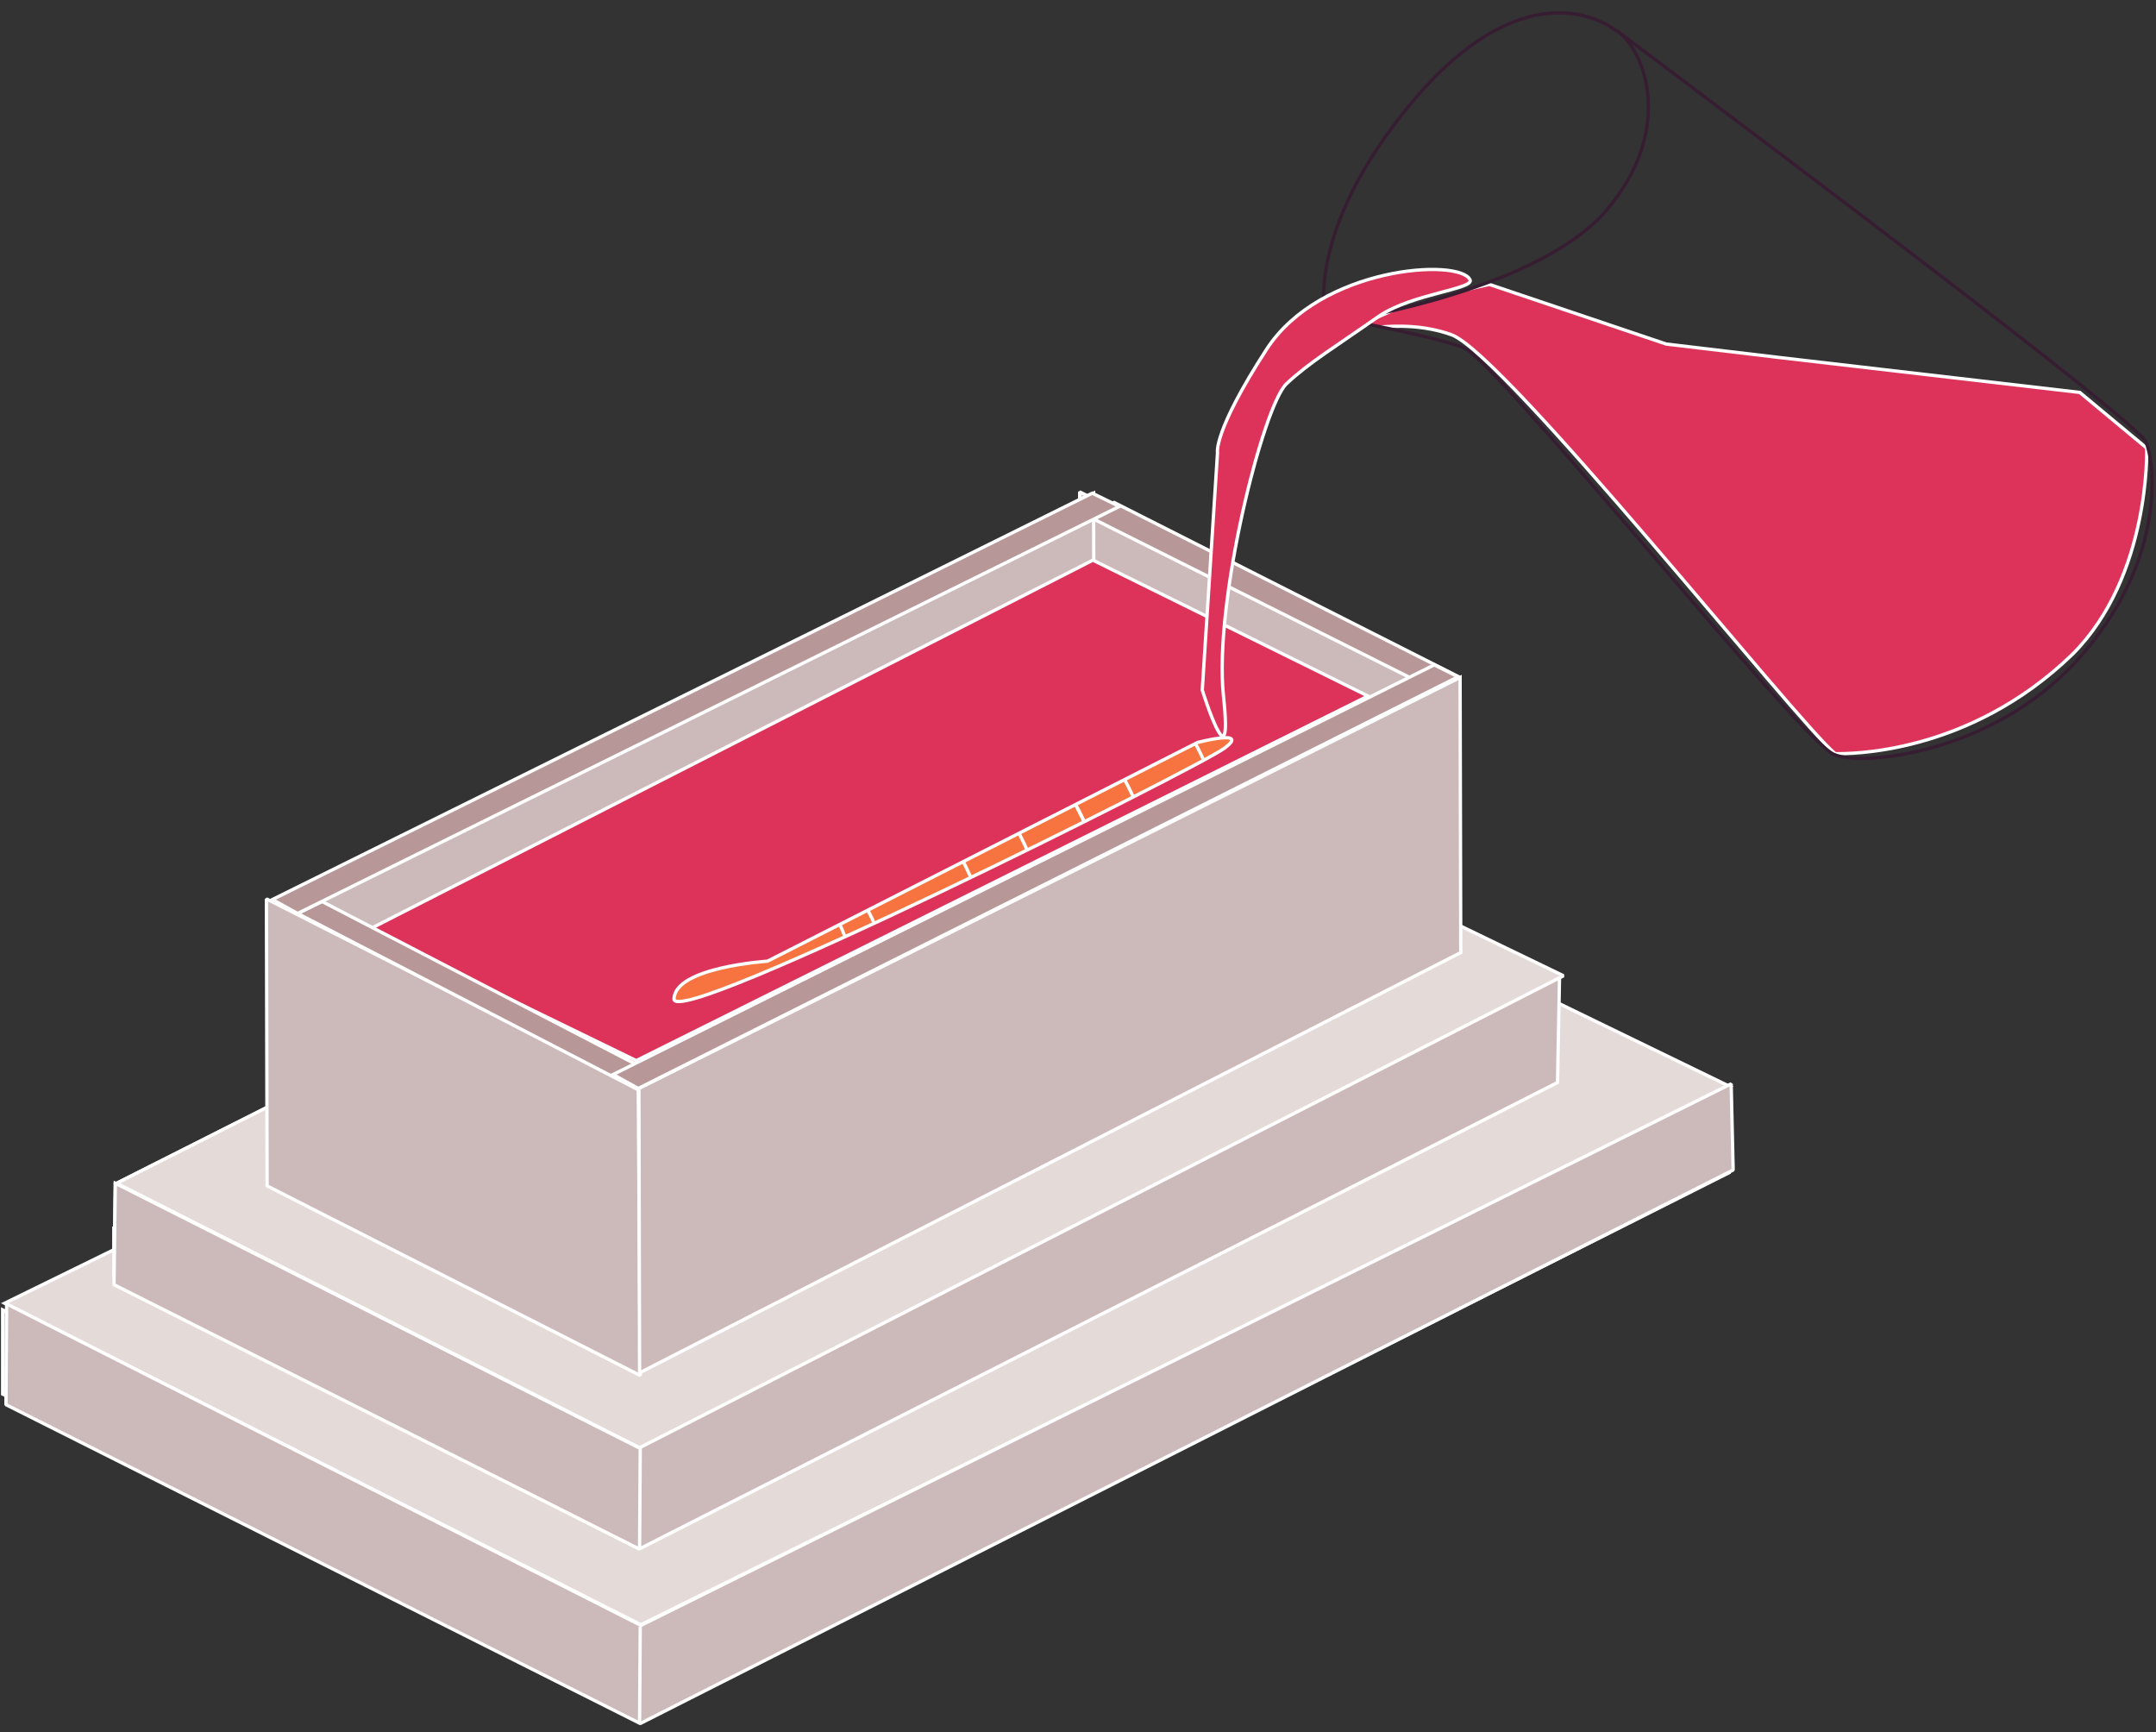 <?xml version="1.0" encoding="utf-8"?>
<!-- Generator: Adobe Illustrator 25.2.3, SVG Export Plug-In . SVG Version: 6.00 Build 0)  -->
<svg version="1.1" id="Layer_1" xmlns="http://www.w3.org/2000/svg" xmlns:xlink="http://www.w3.org/1999/xlink" x="0px" y="0px"
	 viewBox="0 0 325.3 261.3" style="enable-background:new 0 0 325.3 261.3;" xml:space="preserve">
<rect x="0" y="0" width="325.3" height="261.3" fill="#333333" stroke="none"/>
<style type="text/css">
	.st0{fill:#CCB9B9;stroke:#FFFFFF;stroke-width:0.5;stroke-linejoin:bevel;stroke-miterlimit:10;}
	.st1{fill:none;stroke:#B79797;stroke-width:0.701;stroke-miterlimit:10;}
	.st2{fill:#CCB9B9;}
	.st3{fill:#E4DAD8;}
	.st4{fill:#B79797;stroke:#FFFFFF;stroke-width:0.5;stroke-miterlimit:10;}
	.st5{fill:#E4DAD8;stroke:#FFFFFF;stroke-width:0.5;stroke-miterlimit:10;}
	.st6{fill:#CCB9B9;stroke:#FFFFFF;stroke-width:0.5;stroke-miterlimit:10;}
	.st7{fill:#E4DAD8;stroke:#FFFFFF;stroke-width:0.5;stroke-linejoin:bevel;stroke-miterlimit:10;}
	.st8{fill:none;stroke:#FFFFFF;stroke-width:0.5;stroke-miterlimit:10;}
	.st9{fill:#F77441;stroke:#FFFFFF;stroke-width:0.479;stroke-miterlimit:10;}
	.st10{fill:#F77441;stroke:#F7F3F2;stroke-width:0.5;stroke-miterlimit:10;}
	.st11{fill:#F77441;stroke:#FFFFFF;stroke-width:0.5;stroke-miterlimit:10;}
	.st12{fill:#543C52;}
	.st13{fill:none;stroke:#543C52;stroke-width:0.5;stroke-linecap:round;stroke-miterlimit:10;}
	.st14{fill:#DD335A;stroke:#FFFFFF;stroke-width:0.5;stroke-miterlimit:10;}
	.st15{clip-path:url(#SVGID_2_);fill:#DD335A;stroke:#FFFFFF;stroke-width:0.5;stroke-miterlimit:10;}
	.st16{fill:none;stroke:#361D32;stroke-width:0.5;stroke-miterlimit:10;}
</style>
<g>
	<polygon class="st0" points="163,117.5 219.3,146.1 219.1,102.7 162.9,74.2 	"/>
	<line class="st1" x1="171.3" y1="109.1" x2="171.5" y2="125.2"/>
	<g>
		<g>
			<ellipse class="st2" cx="166.7" cy="78.6" rx="0.7" ry="0.3"/>
			<path class="st2" d="M166,77.8c0,0,0,0.8,0,0.9s1,0.4,1.4,0v-0.9H166z"/>
			<ellipse class="st3" cx="166.7" cy="77.8" rx="0.7" ry="0.3"/>
		</g>
		<g>
			<ellipse class="st2" cx="168.2" cy="79.3" rx="0.7" ry="0.3"/>
			<path class="st2" d="M167.4,78.5c0,0,0,0.8,0,0.9s1,0.4,1.4,0v-0.9H167.4z"/>
			<ellipse class="st3" cx="168.2" cy="78.6" rx="0.7" ry="0.3"/>
		</g>
		<g>
			<ellipse class="st2" cx="169.6" cy="80" rx="0.7" ry="0.3"/>
			<path class="st2" d="M168.9,79.2c0,0,0,0.8,0,0.9s1,0.4,1.4,0v-0.9H168.9z"/>
			<ellipse class="st3" cx="169.6" cy="79.3" rx="0.7" ry="0.3"/>
		</g>
		<g>
			<ellipse class="st2" cx="171" cy="80.7" rx="0.7" ry="0.3"/>
			<path class="st2" d="M170.3,80c0,0,0,0.8,0,0.9s1,0.4,1.4,0V80H170.3z"/>
			<ellipse class="st3" cx="171" cy="80" rx="0.7" ry="0.3"/>
		</g>
		<g>
			<ellipse class="st2" cx="172.4" cy="81.5" rx="0.7" ry="0.3"/>
			<path class="st2" d="M171.7,80.7c0,0,0,0.8,0,0.9s1,0.4,1.4,0v-0.9H171.7z"/>
			<ellipse class="st3" cx="172.4" cy="80.7" rx="0.7" ry="0.3"/>
		</g>
		<g>
			<ellipse class="st2" cx="173.9" cy="82.2" rx="0.7" ry="0.3"/>
			<path class="st2" d="M173.2,81.4c0,0,0,0.8,0,0.9s1,0.4,1.4,0v-0.9H173.2z"/>
			<ellipse class="st3" cx="173.9" cy="81.5" rx="0.7" ry="0.3"/>
		</g>
		<g>
			<ellipse class="st2" cx="175.3" cy="82.9" rx="0.7" ry="0.3"/>
			<path class="st2" d="M174.6,82.2c0,0,0,0.8,0,0.9s1,0.4,1.4,0v-0.9H174.6z"/>
			<ellipse class="st3" cx="175.3" cy="82.2" rx="0.7" ry="0.3"/>
		</g>
		<g>
			<ellipse class="st2" cx="176.7" cy="83.6" rx="0.7" ry="0.3"/>
			<path class="st2" d="M176,82.9c0,0,0,0.8,0,0.9s1,0.4,1.4,0v-0.9H176z"/>
			<ellipse class="st3" cx="176.7" cy="82.9" rx="0.7" ry="0.3"/>
		</g>
		<g>
			<ellipse class="st2" cx="178.2" cy="84.4" rx="0.7" ry="0.3"/>
			<path class="st2" d="M177.4,83.6c0,0,0,0.8,0,0.9s1,0.4,1.4,0v-0.9H177.4z"/>
			<ellipse class="st3" cx="178.2" cy="83.6" rx="0.7" ry="0.3"/>
		</g>
		<g>
			<ellipse class="st2" cx="179.6" cy="85.1" rx="0.7" ry="0.3"/>
			<path class="st2" d="M178.9,84.3c0,0,0,0.8,0,0.9s1,0.4,1.4,0v-0.9H178.9z"/>
			<ellipse class="st3" cx="179.6" cy="84.4" rx="0.7" ry="0.3"/>
		</g>
		<g>
			<ellipse class="st2" cx="181" cy="85.8" rx="0.7" ry="0.3"/>
			<path class="st2" d="M180.3,85.1c0,0,0,0.8,0,0.9s1,0.4,1.4,0v-0.9H180.3z"/>
			<ellipse class="st3" cx="181" cy="85.1" rx="0.7" ry="0.3"/>
		</g>
		<g>
			<ellipse class="st2" cx="182.5" cy="86.5" rx="0.7" ry="0.3"/>
			<path class="st2" d="M181.7,85.8c0,0,0,0.8,0,0.9s1,0.4,1.4,0v-0.9H181.7z"/>
			<ellipse class="st3" cx="182.5" cy="85.8" rx="0.7" ry="0.3"/>
		</g>
		<g>
			<ellipse class="st2" cx="183.9" cy="87.3" rx="0.7" ry="0.3"/>
			<path class="st2" d="M183.2,86.5c0,0,0,0.8,0,0.9s1,0.4,1.4,0v-0.9H183.2z"/>
			<ellipse class="st3" cx="183.9" cy="86.5" rx="0.7" ry="0.3"/>
		</g>
		<g>
			<ellipse class="st2" cx="185.3" cy="88" rx="0.7" ry="0.3"/>
			<path class="st2" d="M184.6,87.2c0,0,0,0.8,0,0.9s1,0.4,1.4,0v-0.9H184.6z"/>
			<ellipse class="st3" cx="185.3" cy="87.3" rx="0.7" ry="0.3"/>
		</g>
		<g>
			<ellipse class="st2" cx="186.7" cy="88.7" rx="0.7" ry="0.3"/>
			<path class="st2" d="M186,88c0,0,0,0.8,0,0.9s1,0.4,1.4,0V88H186z"/>
			<ellipse class="st3" cx="186.7" cy="88" rx="0.7" ry="0.3"/>
		</g>
		<g>
			<ellipse class="st2" cx="188.2" cy="89.5" rx="0.7" ry="0.3"/>
			<path class="st2" d="M187.5,88.7c0,0,0,0.8,0,0.9s1,0.4,1.4,0v-0.9H187.5z"/>
			<ellipse class="st3" cx="188.2" cy="88.7" rx="0.7" ry="0.3"/>
		</g>
		<g>
			<ellipse class="st2" cx="189.6" cy="90.2" rx="0.7" ry="0.3"/>
			<path class="st2" d="M188.9,89.4c0,0,0,0.8,0,0.9s1,0.4,1.4,0v-0.9H188.9z"/>
			<ellipse class="st3" cx="189.6" cy="89.5" rx="0.7" ry="0.3"/>
		</g>
		<g>
			<ellipse class="st2" cx="191" cy="90.9" rx="0.7" ry="0.3"/>
			<path class="st2" d="M190.3,90.1c0,0,0,0.8,0,0.9s1,0.4,1.4,0v-0.9H190.3z"/>
			<ellipse class="st3" cx="191" cy="90.2" rx="0.7" ry="0.3"/>
		</g>
		<g>
			<ellipse class="st2" cx="192.5" cy="91.6" rx="0.7" ry="0.3"/>
			<path class="st2" d="M191.7,90.9c0,0,0,0.8,0,0.9s1,0.4,1.4,0v-0.9H191.7z"/>
			<ellipse class="st3" cx="192.5" cy="90.9" rx="0.7" ry="0.3"/>
		</g>
		<g>
			<ellipse class="st2" cx="193.9" cy="92.4" rx="0.7" ry="0.3"/>
			<path class="st2" d="M193.2,91.6c0,0,0,0.8,0,0.9s1,0.4,1.4,0v-0.9H193.2z"/>
			<ellipse class="st3" cx="193.9" cy="91.6" rx="0.7" ry="0.3"/>
		</g>
		<g>
			<ellipse class="st2" cx="195.3" cy="93.1" rx="0.7" ry="0.3"/>
			<path class="st2" d="M194.6,92.3c0,0,0,0.8,0,0.9s1,0.4,1.4,0v-0.9H194.6z"/>
			<ellipse class="st3" cx="195.3" cy="92.4" rx="0.7" ry="0.3"/>
		</g>
		<g>
			<ellipse class="st2" cx="196.8" cy="93.8" rx="0.7" ry="0.3"/>
			<path class="st2" d="M196,93c0,0,0,0.8,0,0.9s1,0.4,1.4,0V93H196z"/>
			<ellipse class="st3" cx="196.8" cy="93.1" rx="0.7" ry="0.3"/>
		</g>
		<g>
			<ellipse class="st2" cx="198.2" cy="94.5" rx="0.7" ry="0.3"/>
			<path class="st2" d="M197.5,93.8c0,0,0,0.8,0,0.9s1,0.4,1.4,0v-0.9H197.5z"/>
			<ellipse class="st3" cx="198.2" cy="93.8" rx="0.7" ry="0.3"/>
		</g>
		<g>
			<ellipse class="st2" cx="199.6" cy="95.3" rx="0.7" ry="0.3"/>
			<path class="st2" d="M198.9,94.5c0,0,0,0.8,0,0.9s1,0.4,1.4,0v-0.9H198.9z"/>
			<ellipse class="st3" cx="199.6" cy="94.5" rx="0.7" ry="0.3"/>
		</g>
		<g>
			<ellipse class="st2" cx="201.1" cy="96" rx="0.7" ry="0.3"/>
			<path class="st2" d="M200.3,95.2c0,0,0,0.8,0,0.9s1,0.4,1.4,0v-0.9H200.3z"/>
			<ellipse class="st3" cx="201.1" cy="95.3" rx="0.7" ry="0.3"/>
		</g>
		<g>
			<ellipse class="st2" cx="202.5" cy="96.7" rx="0.7" ry="0.3"/>
			<path class="st2" d="M201.8,95.9c0,0,0,0.8,0,0.9s1,0.4,1.4,0v-0.9H201.8z"/>
			<ellipse class="st3" cx="202.5" cy="96" rx="0.7" ry="0.3"/>
		</g>
		<g>
			<ellipse class="st2" cx="203.9" cy="97.4" rx="0.7" ry="0.3"/>
			<path class="st2" d="M203.2,96.7c0,0,0,0.8,0,0.9s1,0.4,1.4,0v-0.9H203.2z"/>
			<ellipse class="st3" cx="203.9" cy="96.7" rx="0.7" ry="0.3"/>
		</g>
		<g>
			<ellipse class="st2" cx="205.3" cy="98.2" rx="0.7" ry="0.3"/>
			<path class="st2" d="M204.6,97.4c0,0,0,0.8,0,0.9s1,0.4,1.4,0v-0.9H204.6z"/>
			<ellipse class="st3" cx="205.3" cy="97.4" rx="0.7" ry="0.3"/>
		</g>
		<g>
			<ellipse class="st2" cx="206.8" cy="98.9" rx="0.7" ry="0.3"/>
			<path class="st2" d="M206.1,98.1c0,0,0,0.8,0,0.9s1,0.4,1.4,0v-0.9H206.1z"/>
			<ellipse class="st3" cx="206.8" cy="98.2" rx="0.7" ry="0.3"/>
		</g>
		<g>
			<ellipse class="st2" cx="208.2" cy="99.6" rx="0.7" ry="0.3"/>
			<path class="st2" d="M207.5,98.9c0,0,0,0.8,0,0.9s1,0.4,1.4,0v-0.9H207.5z"/>
			<ellipse class="st3" cx="208.2" cy="98.9" rx="0.7" ry="0.3"/>
		</g>
	</g>
	<polygon class="st4" points="164,77.8 215.9,103.8 219.9,102 168.1,75.8 	"/>
	<path class="st5" d="M17.6,178.5c0,0,79.4,39.1,79.5,39l135.2-68.3l-79.9-38.6L17.6,178.5z"/>
	<g>
		<polygon class="st6" points="17.2,192.6 96.9,233 232.2,164.9 232.5,149.2 157.1,114.7 17.2,185.2 		"/>
		<polygon class="st6" points="17.2,193.8 17.4,178.5 97.1,217.5 96.8,233 		"/>
		<polygon class="st6" points="0.4,197.6 0.4,210.3 97.4,259.2 260.9,176.9 260.7,163.9 97.2,245.2 		"/>
		<polygon class="st5" points="96.7,245.1 261,163.9 163.8,116.7 0.7,196.6 		"/>
		<polygon class="st6" points="17.2,192.6 96.6,233.6 235,163.3 235.3,147.6 157.1,114.7 17.2,185.2 		"/>
		<polygon class="st0" points="17.2,193.8 17.4,178.5 96.6,218.5 96.5,233.7 		"/>
		<polygon class="st0" points="1,196.7 0.9,211.9 96.6,260 261.5,176.5 261.2,163.5 96.7,245.2 		"/>
		<path class="st7" d="M17.6,178.5l78.9,39.9l139.4-71.2L156,108.6L17.6,178.5z"/>
		<line class="st8" x1="96.6" y1="245.4" x2="96.5" y2="260"/>
	</g>
	<g>
		<polygon class="st6" points="45.7,177.4 165.1,117 165,74.4 43.1,137.9 		"/>
	</g>
	<g>
		<path class="st9" d="M87.1,167.4c-0.9,0.4-2.9-1.9-4.2-4.5c-1.3-2.7-1.6-5.2-0.7-5.6c0.9-0.4,2.7,1.3,4,4
			C87.5,163.9,88.1,166.9,87.1,167.4z"/>
		<g>
			<path class="st10" d="M95.7,164.6c0.4-0.2,0.2-1.9,0.2-1.9l2.1-1c0,0,11.9,1,15.9,0.9c3.2,0,8.8-0.7,12.4-3s4.6-4.2,4.6-4.2
				l1.2-1l3.1-1.5c0,0-0.2,0.5,2.1,0c2.2-0.5,6-2.3,6-2.3l5.1-2.9c0,0,1.6-1.6,1.7-1.9c0-0.3,1.1,0.4,1.5,0.3c0.4-0.1,4.6-2.6,5-2.6
				s1.5-1.1,1.5-1.3l1.8,0.1c0,0,3.9-2.1,4.9-2.8c0.3-0.2,0.5-1.5,0.5-1.5s1,0.6,1.3,0.5l5.3-2.6l1.1-1.4l0.8,0.4l8.1-4.3l1-0.3
				c0,0,0.9-0.8,1.2-1l0.9,0.2l6.1-4c0.2-0.2,9.4-4.3,2.8-18.2c-6.1-12.7-14.1-9.3-16.3-8.8c-1.5,0.3-5.7,2.2-6.5,2.8
				c-0.2,0.2-0.4,0.9-0.6,1c-0.2,0.1-0.7-0.3-0.9-0.2c-1.8,0.7-8.3,3.9-9.7,5c-0.2,0.1-0.2,0.8-0.2,0.8s-0.9,0-1.2,0.1
				c-0.9,0.3-4,1.8-5.9,2.6c-0.2,0.1-0.3,1-0.3,1s-1,0-1.3,0c-1,0.2-5.4,2.6-5.4,2.6c-0.2,0.1-0.2,0.1-0.3,0.2
				c-0.3,0.3-0.3,0.8,0,1.1h-0.1c0,0-1.5-0.5-1.8-0.3c-1.1,0.4-5,2.2-6.2,3c-0.1,0.1-0.1,0.8-0.4,1c-0.3,0.2-1.1-0.1-1.3,0
				c-1.9,0.4-11,5.2-11,5.2l-2.3,2.6l-3.8,1.9l-2.3,0.1c0,0-6.8,1.2-12.1,6.7s-11,15.8-11,15.8l-1.6,1c0,0-0.5,0.4-0.8,0.4
				s-0.9-0.9-1.3-0.6c-0.5,0.3,0,1.7-0.4,2c-1,0.7-3.8,1.9-3.8,1.9l-2.1,1c0,0,1.7,0,3.5,3.8c2.2,4.6,1.4,6.2,1.4,6.2l5.2-2.9
				l1.2-0.3C94.3,163.9,95.3,164.7,95.7,164.6z"/>
			<path class="st9" d="M95.1,164.6c0,0-0.3-5.7-6-12"/>
			<path class="st9" d="M89.9,152.3c5.7,6.3,6,12,6,12"/>
			<path class="st9" d="M110,129.6"/>
			<path class="st11" d="M150.3,145.7c0,0,0.1-5.2-4.5-14.8c-4.8-9.9-8.7-11.8-8.7-11.8"/>
			<path class="st11" d="M157.9,141.9c0,0,1.2-5.1-3.4-14.7c-4.8-9.9-9.5-11.6-9.5-11.6"/>
			<path class="st11" d="M173,134.6c0,0,2.2-5.6-2.4-15.2c-4.8-9.9-10.6-11.1-10.6-11.1"/>
			<path class="st11" d="M165.6,138.4c0,0,2.2-5.6-2.4-15.2c-4.8-9.9-10.6-11.1-10.6-11.1"/>
			<path class="st11" d="M165.6,138.4c0,0,2.2-5.6-2.4-15.2c-4.8-9.9-10.6-11.1-10.6-11.1"/>
			<path class="st11" d="M165.6,138.4c0,0,2.2-5.6-2.4-15.2c-4.8-9.9-10.6-11.1-10.6-11.1"/>
			<path class="st11" d="M165.6,138.4c0,0,2.2-5.6-2.4-15.2c-4.8-9.9-10.6-11.1-10.6-11.1"/>
			<path class="st11" d="M183.8,129.4c0,0,2.1-5.7-2.6-15.6c-4.9-10.2-10.8-11.5-10.8-11.5"/>
			<path class="st11" d="M131.9,154.6c0,0-2.3-8.4-4.9-14.5c-2.6-6.2-8.4-11.4-8.4-11.4"/>
			<path class="st11" d="M135.2,152.8c0,0-0.6-7.7-3.6-14.2c-3.1-6.5-9.3-11.4-9.3-11.4"/>
		</g>
	</g>
	<g>
		<g>
			<ellipse class="st2" cx="213.4" cy="116.7" rx="0.7" ry="0.3"/>
			<path class="st2" d="M212.7,115.9c0,0,0,0.8,0,0.9s1,0.4,1.4,0v-0.9H212.7z"/>
			<ellipse class="st3" cx="213.4" cy="115.9" rx="0.7" ry="0.3"/>
		</g>
		<g>
			<ellipse class="st2" cx="212" cy="117.4" rx="0.7" ry="0.3"/>
			<path class="st2" d="M211.3,116.6c0,0,0,0.8,0,0.9s1,0.4,1.4,0v-0.9H211.3z"/>
			<ellipse class="st3" cx="212" cy="116.6" rx="0.7" ry="0.3"/>
		</g>
		<g>
			<ellipse class="st2" cx="210.6" cy="118.1" rx="0.7" ry="0.3"/>
			<path class="st2" d="M209.8,117.3c0,0,0,0.8,0,0.9s1,0.4,1.4,0v-0.9H209.8z"/>
			<ellipse class="st3" cx="210.6" cy="117.4" rx="0.7" ry="0.3"/>
		</g>
		<g>
			<ellipse class="st2" cx="209.1" cy="118.8" rx="0.7" ry="0.3"/>
			<path class="st2" d="M208.4,118c0,0,0,0.8,0,0.9s1,0.4,1.4,0V118H208.4z"/>
			<ellipse class="st3" cx="209.1" cy="118.1" rx="0.7" ry="0.3"/>
		</g>
		<g>
			<ellipse class="st2" cx="207.7" cy="119.5" rx="0.7" ry="0.3"/>
			<path class="st2" d="M207,118.7c0,0,0,0.8,0,0.9s1,0.4,1.4,0v-0.9H207z"/>
			<ellipse class="st3" cx="207.7" cy="118.8" rx="0.7" ry="0.3"/>
		</g>
		<g>
			<ellipse class="st2" cx="206.2" cy="120.2" rx="0.7" ry="0.3"/>
			<path class="st2" d="M205.5,119.5c0,0,0,0.8,0,0.9s1,0.4,1.4,0v-0.9H205.5z"/>
			<ellipse class="st3" cx="206.2" cy="119.5" rx="0.7" ry="0.3"/>
		</g>
		<g>
			<ellipse class="st2" cx="204.8" cy="120.9" rx="0.7" ry="0.3"/>
			<path class="st2" d="M204.1,120.2c0,0,0,0.8,0,0.9s1,0.4,1.4,0v-0.9H204.1z"/>
			<ellipse class="st3" cx="204.8" cy="120.2" rx="0.7" ry="0.3"/>
		</g>
		<g>
			<ellipse class="st2" cx="203.4" cy="121.6" rx="0.7" ry="0.3"/>
			<path class="st2" d="M202.6,120.9c0,0,0,0.8,0,0.9s1,0.4,1.4,0v-0.9H202.6z"/>
			<ellipse class="st3" cx="203.4" cy="120.9" rx="0.7" ry="0.3"/>
		</g>
		<g>
			<ellipse class="st2" cx="201.9" cy="122.4" rx="0.7" ry="0.3"/>
			<path class="st2" d="M201.2,121.6c0,0,0,0.8,0,0.9s1,0.4,1.4,0v-0.9H201.2z"/>
			<ellipse class="st3" cx="201.9" cy="121.6" rx="0.7" ry="0.3"/>
		</g>
		<g>
			<ellipse class="st2" cx="200.5" cy="123.1" rx="0.7" ry="0.3"/>
			<path class="st2" d="M199.7,122.3c0,0,0,0.8,0,0.9s1,0.4,1.4,0v-0.9H199.7z"/>
			<ellipse class="st3" cx="200.5" cy="122.3" rx="0.7" ry="0.3"/>
		</g>
		<g>
			<ellipse class="st2" cx="199" cy="123.8" rx="0.7" ry="0.3"/>
			<path class="st2" d="M198.3,123c0,0,0,0.8,0,0.9s1,0.4,1.4,0V123H198.3z"/>
			<ellipse class="st3" cx="199" cy="123" rx="0.7" ry="0.3"/>
		</g>
		<g>
			<ellipse class="st2" cx="197.6" cy="124.5" rx="0.7" ry="0.3"/>
			<path class="st2" d="M196.9,123.7c0,0,0,0.8,0,0.9s1,0.4,1.4,0v-0.9H196.9z"/>
			<ellipse class="st3" cx="197.6" cy="123.8" rx="0.7" ry="0.3"/>
		</g>
		<g>
			<ellipse class="st2" cx="196.2" cy="125.2" rx="0.7" ry="0.3"/>
			<path class="st2" d="M195.4,124.4c0,0,0,0.8,0,0.9s1,0.4,1.4,0v-0.9H195.4z"/>
			<ellipse class="st3" cx="196.2" cy="124.5" rx="0.7" ry="0.3"/>
		</g>
		<g>
			<ellipse class="st2" cx="194.7" cy="125.9" rx="0.7" ry="0.3"/>
			<path class="st2" d="M194,125.1c0,0,0,0.8,0,0.9s1,0.4,1.4,0v-0.9H194z"/>
			<ellipse class="st3" cx="194.7" cy="125.2" rx="0.7" ry="0.3"/>
		</g>
		<g>
			<ellipse class="st2" cx="193.3" cy="126.6" rx="0.7" ry="0.3"/>
			<path class="st2" d="M192.5,125.9c0,0,0,0.8,0,0.9s1,0.4,1.4,0v-0.9H192.5z"/>
			<ellipse class="st3" cx="193.3" cy="125.9" rx="0.7" ry="0.3"/>
		</g>
		<g>
			<ellipse class="st2" cx="191.8" cy="127.3" rx="0.7" ry="0.3"/>
			<path class="st2" d="M191.1,126.6c0,0,0,0.8,0,0.9s1,0.4,1.4,0v-0.9H191.1z"/>
			<ellipse class="st3" cx="191.8" cy="126.6" rx="0.7" ry="0.3"/>
		</g>
		<g>
			<ellipse class="st2" cx="190.4" cy="128" rx="0.7" ry="0.3"/>
			<path class="st2" d="M189.7,127.3c0,0,0,0.8,0,0.9c0,0.1,1,0.4,1.4,0v-0.9C191.1,127.3,189.7,127.3,189.7,127.3z"/>
			<ellipse class="st3" cx="190.4" cy="127.3" rx="0.7" ry="0.3"/>
		</g>
		<g>
			<ellipse class="st2" cx="189" cy="128.7" rx="0.7" ry="0.3"/>
			<path class="st2" d="M188.2,128c0,0,0,0.8,0,0.9s1,0.4,1.4,0V128C189.6,128,188.2,128,188.2,128z"/>
			<ellipse class="st3" cx="189" cy="128" rx="0.7" ry="0.3"/>
		</g>
		<g>
			<ellipse class="st2" cx="187.5" cy="129.5" rx="0.7" ry="0.3"/>
			<path class="st2" d="M186.8,128.7c0,0,0,0.8,0,0.9c0,0.1,1,0.4,1.4,0v-0.9H186.8z"/>
			<ellipse class="st3" cx="187.5" cy="128.7" rx="0.7" ry="0.3"/>
		</g>
		<g>
			<ellipse class="st2" cx="186.1" cy="130.2" rx="0.7" ry="0.3"/>
			<path class="st2" d="M185.3,129.4c0,0,0,0.8,0,0.9c0,0.1,1,0.4,1.4,0v-0.9H185.3z"/>
			<ellipse class="st3" cx="186.1" cy="129.4" rx="0.7" ry="0.3"/>
		</g>
		<g>
			<ellipse class="st2" cx="184.6" cy="130.9" rx="0.7" ry="0.3"/>
			<path class="st2" d="M183.9,130.1c0,0,0,0.8,0,0.9c0,0.1,1,0.4,1.4,0v-0.9H183.9z"/>
			<ellipse class="st3" cx="184.6" cy="130.2" rx="0.7" ry="0.3"/>
		</g>
		<g>
			<ellipse class="st2" cx="183.2" cy="131.6" rx="0.7" ry="0.3"/>
			<path class="st2" d="M182.5,130.8c0,0,0,0.8,0,0.9c0,0.1,1,0.4,1.4,0v-0.9H182.5z"/>
			<ellipse class="st3" cx="183.2" cy="130.9" rx="0.7" ry="0.3"/>
		</g>
		<g>
			<ellipse class="st2" cx="181.8" cy="132.3" rx="0.7" ry="0.3"/>
			<path class="st2" d="M181,131.5c0,0,0,0.8,0,0.9c0,0.1,1,0.4,1.4,0v-0.9H181z"/>
			<ellipse class="st3" cx="181.8" cy="131.6" rx="0.7" ry="0.3"/>
		</g>
		<g>
			<ellipse class="st2" cx="180.3" cy="133" rx="0.7" ry="0.3"/>
			<path class="st2" d="M179.6,132.3c0,0,0,0.8,0,0.9c0,0.1,1,0.4,1.4,0v-0.9H179.6z"/>
			<ellipse class="st3" cx="180.3" cy="132.3" rx="0.7" ry="0.3"/>
		</g>
		<g>
			<ellipse class="st2" cx="178.9" cy="133.7" rx="0.7" ry="0.3"/>
			<path class="st2" d="M178.1,133c0,0,0,0.8,0,0.9c0,0.1,1,0.4,1.4,0V133H178.1z"/>
			<ellipse class="st3" cx="178.9" cy="133" rx="0.7" ry="0.3"/>
		</g>
		<g>
			<ellipse class="st2" cx="177.4" cy="134.4" rx="0.7" ry="0.3"/>
			<path class="st2" d="M176.7,133.7c0,0,0,0.8,0,0.9s1,0.4,1.4,0v-0.9H176.7z"/>
			<ellipse class="st3" cx="177.4" cy="133.7" rx="0.7" ry="0.3"/>
		</g>
		<g>
			<ellipse class="st2" cx="176" cy="135.1" rx="0.7" ry="0.3"/>
			<path class="st2" d="M175.3,134.4c0,0,0,0.8,0,0.9s1,0.4,1.4,0v-0.9H175.3z"/>
			<ellipse class="st3" cx="176" cy="134.4" rx="0.7" ry="0.3"/>
		</g>
		<g>
			<ellipse class="st2" cx="174.6" cy="135.9" rx="0.7" ry="0.3"/>
			<path class="st2" d="M173.8,135.1c0,0,0,0.8,0,0.9c0,0.1,1,0.4,1.4,0v-0.9H173.8z"/>
			<ellipse class="st3" cx="174.5" cy="135.1" rx="0.7" ry="0.3"/>
		</g>
		<g>
			<ellipse class="st2" cx="173.1" cy="136.6" rx="0.7" ry="0.3"/>
			<path class="st2" d="M172.4,135.8c0,0,0,0.8,0,0.9c0,0.1,1,0.4,1.4,0v-0.9H172.4z"/>
			<ellipse class="st3" cx="173.1" cy="135.8" rx="0.7" ry="0.3"/>
		</g>
		<g>
			<ellipse class="st2" cx="171.7" cy="137.3" rx="0.7" ry="0.3"/>
			<path class="st2" d="M170.9,136.5c0,0,0,0.8,0,0.9c0,0.1,1,0.4,1.4,0v-0.9H170.9z"/>
			<ellipse class="st3" cx="171.7" cy="136.6" rx="0.7" ry="0.3"/>
		</g>
		<g>
			<ellipse class="st2" cx="170.2" cy="138" rx="0.7" ry="0.3"/>
			<path class="st2" d="M169.5,137.2c0,0,0,0.8,0,0.9c0,0.1,1,0.4,1.4,0v-0.9H169.5z"/>
			<ellipse class="st3" cx="170.2" cy="137.3" rx="0.7" ry="0.3"/>
		</g>
		<g>
			<ellipse class="st2" cx="168.8" cy="138.7" rx="0.7" ry="0.3"/>
			<path class="st2" d="M168.1,137.9c0,0,0,0.8,0,0.9c0,0.1,1,0.4,1.4,0v-0.9H168.1z"/>
			<ellipse class="st3" cx="168.8" cy="138" rx="0.7" ry="0.3"/>
		</g>
		<g>
			<ellipse class="st2" cx="167.3" cy="139.4" rx="0.7" ry="0.3"/>
			<path class="st2" d="M166.6,138.6c0,0,0,0.8,0,0.9c0,0.1,1,0.4,1.4,0v-0.9H166.6z"/>
			<ellipse class="st3" cx="167.3" cy="138.7" rx="0.7" ry="0.3"/>
		</g>
		<g>
			<ellipse class="st2" cx="165.9" cy="140.1" rx="0.7" ry="0.3"/>
			<path class="st2" d="M165.2,139.4c0,0,0,0.8,0,0.9s1,0.4,1.4,0v-0.9H165.2z"/>
			<ellipse class="st3" cx="165.9" cy="139.4" rx="0.7" ry="0.3"/>
		</g>
		<g>
			<ellipse class="st2" cx="164.5" cy="140.8" rx="0.7" ry="0.3"/>
			<path class="st2" d="M163.7,140.1c0,0,0,0.8,0,0.9s1,0.4,1.4,0v-0.9H163.7z"/>
			<ellipse class="st3" cx="164.5" cy="140.1" rx="0.7" ry="0.3"/>
		</g>
		<g>
			<ellipse class="st2" cx="163" cy="141.5" rx="0.7" ry="0.3"/>
			<path class="st2" d="M162.3,140.8c0,0,0,0.8,0,0.9c0,0.1,1,0.4,1.4,0v-0.9H162.3z"/>
			<ellipse class="st3" cx="163" cy="140.8" rx="0.7" ry="0.3"/>
		</g>
		<g>
			<ellipse class="st2" cx="161.6" cy="142.3" rx="0.7" ry="0.3"/>
			<path class="st2" d="M160.9,141.5c0,0,0,0.8,0,0.9c0,0.1,1,0.4,1.4,0v-0.9H160.9z"/>
			<ellipse class="st3" cx="161.6" cy="141.5" rx="0.7" ry="0.3"/>
		</g>
		<g>
			<ellipse class="st2" cx="160.1" cy="143" rx="0.7" ry="0.3"/>
			<path class="st2" d="M159.4,142.2c0,0,0,0.8,0,0.9c0,0.1,1,0.4,1.4,0v-0.9H159.4z"/>
			<ellipse class="st3" cx="160.1" cy="142.2" rx="0.7" ry="0.3"/>
		</g>
		<g>
			<ellipse class="st2" cx="158.7" cy="143.7" rx="0.7" ry="0.3"/>
			<path class="st2" d="M158,142.9c0,0,0,0.8,0,0.9c0,0.1,1,0.4,1.4,0v-0.9H158z"/>
			<ellipse class="st3" cx="158.7" cy="143" rx="0.7" ry="0.3"/>
		</g>
		<g>
			<ellipse class="st2" cx="157.3" cy="144.4" rx="0.7" ry="0.3"/>
			<path class="st2" d="M156.5,143.6c0,0,0,0.8,0,0.9c0,0.1,1,0.4,1.4,0v-0.9H156.5z"/>
			<ellipse class="st3" cx="157.3" cy="143.7" rx="0.7" ry="0.3"/>
		</g>
		<g>
			<ellipse class="st2" cx="155.8" cy="145.1" rx="0.7" ry="0.3"/>
			<path class="st2" d="M155.1,144.3c0,0,0,0.8,0,0.9c0,0.1,1,0.4,1.4,0v-0.9H155.1z"/>
			<ellipse class="st3" cx="155.8" cy="144.4" rx="0.7" ry="0.3"/>
		</g>
		<g>
			<ellipse class="st2" cx="154.4" cy="145.8" rx="0.7" ry="0.3"/>
			<path class="st2" d="M153.7,145c0,0,0,0.8,0,0.9s1,0.4,1.4,0V145H153.7z"/>
			<ellipse class="st3" cx="154.4" cy="145.1" rx="0.7" ry="0.3"/>
		</g>
		<g>
			<ellipse class="st2" cx="152.9" cy="146.5" rx="0.7" ry="0.3"/>
			<path class="st2" d="M152.2,145.8c0,0,0,0.8,0,0.9s1,0.4,1.4,0v-0.9H152.2z"/>
			<ellipse class="st3" cx="152.9" cy="145.8" rx="0.7" ry="0.3"/>
		</g>
		<g>
			<ellipse class="st2" cx="151.5" cy="147.2" rx="0.7" ry="0.3"/>
			<path class="st2" d="M150.8,146.5c0,0,0,0.8,0,0.9c0,0.1,1,0.4,1.4,0v-0.9H150.8z"/>
			<ellipse class="st3" cx="151.5" cy="146.5" rx="0.7" ry="0.3"/>
		</g>
		<g>
			<ellipse class="st2" cx="150.1" cy="147.9" rx="0.7" ry="0.3"/>
			<path class="st2" d="M149.3,147.2c0,0,0,0.8,0,0.9c0,0.1,1,0.4,1.4,0v-0.9H149.3z"/>
			<ellipse class="st3" cx="150.1" cy="147.2" rx="0.7" ry="0.3"/>
		</g>
		<g>
			<ellipse class="st2" cx="148.6" cy="148.7" rx="0.7" ry="0.3"/>
			<path class="st2" d="M147.9,147.9c0,0,0,0.8,0,0.9c0,0.1,1,0.4,1.4,0v-0.9H147.9z"/>
			<ellipse class="st3" cx="148.6" cy="147.9" rx="0.7" ry="0.3"/>
		</g>
		<g>
			<ellipse class="st2" cx="147.2" cy="149.4" rx="0.7" ry="0.3"/>
			<path class="st2" d="M146.5,148.6c0,0,0,0.8,0,0.9c0,0.1,1,0.4,1.4,0v-0.9H146.5z"/>
			<ellipse class="st3" cx="147.2" cy="148.6" rx="0.7" ry="0.3"/>
		</g>
		<g>
			<ellipse class="st2" cx="145.7" cy="150.1" rx="0.7" ry="0.3"/>
			<path class="st2" d="M145,149.3c0,0,0,0.8,0,0.9c0,0.1,1,0.4,1.4,0v-0.9H145z"/>
			<ellipse class="st3" cx="145.7" cy="149.4" rx="0.7" ry="0.3"/>
		</g>
		<g>
			<ellipse class="st2" cx="144.3" cy="150.8" rx="0.7" ry="0.3"/>
			<path class="st2" d="M143.6,150c0,0,0,0.8,0,0.9c0,0.1,1,0.4,1.4,0V150H143.6z"/>
			<ellipse class="st3" cx="144.3" cy="150.1" rx="0.7" ry="0.3"/>
		</g>
		<g>
			<ellipse class="st2" cx="142.9" cy="151.5" rx="0.7" ry="0.3"/>
			<path class="st2" d="M142.1,150.7c0,0,0,0.8,0,0.9c0,0.1,1,0.4,1.4,0v-0.9H142.1z"/>
			<ellipse class="st3" cx="142.9" cy="150.8" rx="0.7" ry="0.3"/>
		</g>
		<g>
			<ellipse class="st2" cx="141.4" cy="152.2" rx="0.7" ry="0.3"/>
			<path class="st2" d="M140.7,151.4c0,0,0,0.8,0,0.9s1,0.4,1.4,0v-0.9H140.7z"/>
			<ellipse class="st3" cx="141.4" cy="151.5" rx="0.7" ry="0.3"/>
		</g>
		<g>
			<ellipse class="st2" cx="140" cy="152.9" rx="0.7" ry="0.3"/>
			<path class="st2" d="M139.3,152.2c0,0,0,0.8,0,0.9c0,0.1,1,0.4,1.4,0v-0.9H139.3z"/>
			<ellipse class="st3" cx="140" cy="152.2" rx="0.7" ry="0.3"/>
		</g>
		<g>
			<ellipse class="st2" cx="138.5" cy="153.6" rx="0.7" ry="0.3"/>
			<path class="st2" d="M137.8,152.9c0,0,0,0.8,0,0.9c0,0.1,1,0.4,1.4,0v-0.9H137.8z"/>
			<ellipse class="st3" cx="138.5" cy="152.9" rx="0.7" ry="0.3"/>
		</g>
		<g>
			<ellipse class="st2" cx="137.1" cy="154.3" rx="0.7" ry="0.3"/>
			<path class="st2" d="M136.4,153.6c0,0,0,0.8,0,0.9c0,0.1,1,0.4,1.4,0v-0.9H136.4z"/>
			<ellipse class="st3" cx="137.1" cy="153.6" rx="0.7" ry="0.3"/>
		</g>
		<g>
			<ellipse class="st2" cx="135.7" cy="155.1" rx="0.7" ry="0.3"/>
			<path class="st2" d="M134.9,154.3c0,0,0,0.8,0,0.9c0,0.1,1,0.4,1.4,0v-0.9H134.9z"/>
			<ellipse class="st3" cx="135.7" cy="154.3" rx="0.7" ry="0.3"/>
		</g>
		<g>
			<ellipse class="st2" cx="134.2" cy="155.8" rx="0.7" ry="0.3"/>
			<path class="st2" d="M133.5,155c0,0,0,0.8,0,0.9c0,0.1,1,0.4,1.4,0V155H133.5z"/>
			<ellipse class="st3" cx="134.2" cy="155" rx="0.7" ry="0.3"/>
		</g>
		<g>
			<ellipse class="st2" cx="132.8" cy="156.5" rx="0.7" ry="0.3"/>
			<path class="st2" d="M132.1,155.7c0,0,0,0.8,0,0.9c0,0.1,1,0.4,1.4,0v-0.9H132.1z"/>
			<ellipse class="st3" cx="132.8" cy="155.8" rx="0.7" ry="0.3"/>
		</g>
		<g>
			<ellipse class="st2" cx="131.3" cy="157.2" rx="0.7" ry="0.3"/>
			<path class="st2" d="M130.6,156.4c0,0,0,0.8,0,0.9c0,0.1,1,0.4,1.4,0v-0.9H130.6z"/>
			<ellipse class="st3" cx="131.3" cy="156.5" rx="0.7" ry="0.3"/>
		</g>
		<g>
			<ellipse class="st2" cx="129.9" cy="157.9" rx="0.7" ry="0.3"/>
			<path class="st2" d="M129.2,157.1c0,0,0,0.8,0,0.9s1,0.4,1.4,0v-0.9H129.2z"/>
			<ellipse class="st3" cx="129.9" cy="157.2" rx="0.7" ry="0.3"/>
		</g>
		<g>
			<ellipse class="st2" cx="128.5" cy="158.6" rx="0.7" ry="0.3"/>
			<path class="st2" d="M127.7,157.8c0,0,0,0.8,0,0.9c0,0.1,1,0.4,1.4,0v-0.9H127.7z"/>
			<ellipse class="st3" cx="128.5" cy="157.9" rx="0.7" ry="0.3"/>
		</g>
		<g>
			<ellipse class="st2" cx="127" cy="159.3" rx="0.7" ry="0.3"/>
			<path class="st2" d="M126.3,158.6c0,0,0,0.8,0,0.9c0,0.1,1,0.4,1.4,0v-0.9H126.3z"/>
			<ellipse class="st3" cx="127" cy="158.6" rx="0.7" ry="0.3"/>
		</g>
		<g>
			<ellipse class="st2" cx="125.6" cy="160" rx="0.7" ry="0.3"/>
			<path class="st2" d="M124.9,159.3c0,0,0,0.8,0,0.9c0,0.1,1,0.4,1.4,0v-0.9H124.9z"/>
			<ellipse class="st3" cx="125.6" cy="159.3" rx="0.7" ry="0.3"/>
		</g>
		<g>
			<ellipse class="st2" cx="124.1" cy="160.7" rx="0.7" ry="0.3"/>
			<path class="st2" d="M123.4,160c0,0,0,0.8,0,0.9c0,0.1,1,0.4,1.4,0V160H123.4z"/>
			<ellipse class="st3" cx="124.1" cy="160" rx="0.7" ry="0.3"/>
		</g>
		<g>
			<ellipse class="st2" cx="122.7" cy="161.5" rx="0.7" ry="0.3"/>
			<path class="st2" d="M122,160.7c0,0,0,0.8,0,0.9c0,0.1,1,0.4,1.4,0v-0.9H122z"/>
			<ellipse class="st3" cx="122.7" cy="160.7" rx="0.7" ry="0.3"/>
		</g>
		<g>
			<ellipse class="st2" cx="121.3" cy="162.2" rx="0.7" ry="0.3"/>
			<path class="st2" d="M120.5,161.4c0,0,0,0.8,0,0.9c0,0.1,1,0.4,1.4,0v-0.9H120.5z"/>
			<ellipse class="st3" cx="121.3" cy="161.4" rx="0.7" ry="0.3"/>
		</g>
		<g>
			<ellipse class="st2" cx="119.8" cy="162.9" rx="0.7" ry="0.3"/>
			<path class="st2" d="M119.1,162.1c0,0,0,0.8,0,0.9c0,0.1,1,0.4,1.4,0v-0.9H119.1z"/>
			<ellipse class="st3" cx="119.8" cy="162.2" rx="0.7" ry="0.3"/>
		</g>
		<g>
			<ellipse class="st2" cx="118.4" cy="163.6" rx="0.7" ry="0.3"/>
			<path class="st2" d="M117.7,162.8c0,0,0,0.8,0,0.9s1,0.4,1.4,0v-0.9H117.7z"/>
			<ellipse class="st3" cx="118.4" cy="162.9" rx="0.7" ry="0.3"/>
		</g>
		<g>
			<ellipse class="st2" cx="116.9" cy="164.3" rx="0.7" ry="0.3"/>
			<path class="st2" d="M116.2,163.5c0,0,0,0.8,0,0.9c0,0.1,1,0.4,1.4,0v-0.9H116.2z"/>
			<ellipse class="st3" cx="116.9" cy="163.6" rx="0.7" ry="0.3"/>
		</g>
		<g>
			<ellipse class="st2" cx="115.5" cy="165" rx="0.7" ry="0.3"/>
			<path class="st2" d="M114.8,164.2c0,0,0,0.8,0,0.9c0,0.1,1,0.4,1.4,0v-0.9H114.8z"/>
			<ellipse class="st3" cx="115.5" cy="164.3" rx="0.7" ry="0.3"/>
		</g>
		<g>
			<ellipse class="st2" cx="114.1" cy="165.7" rx="0.7" ry="0.3"/>
			<path class="st2" d="M113.3,165c0,0,0,0.8,0,0.9c0,0.1,1,0.4,1.4,0V165H113.3z"/>
			<ellipse class="st3" cx="114.1" cy="165" rx="0.7" ry="0.3"/>
		</g>
		<g>
			<ellipse class="st2" cx="112.6" cy="166.4" rx="0.7" ry="0.3"/>
			<path class="st2" d="M111.9,165.7c0,0,0,0.8,0,0.9c0,0.1,1,0.4,1.4,0v-0.9H111.9z"/>
			<ellipse class="st3" cx="112.6" cy="165.7" rx="0.7" ry="0.3"/>
		</g>
		<g>
			<ellipse class="st2" cx="111.2" cy="167.1" rx="0.7" ry="0.3"/>
			<path class="st2" d="M110.5,166.4c0,0,0,0.8,0,0.9c0,0.1,1,0.4,1.4,0v-0.9H110.5z"/>
			<ellipse class="st3" cx="111.2" cy="166.4" rx="0.7" ry="0.3"/>
		</g>
		<g>
			<ellipse class="st2" cx="109.7" cy="167.9" rx="0.7" ry="0.3"/>
			<path class="st2" d="M109,167.1c0,0,0,0.8,0,0.9c0,0.1,1,0.4,1.4,0v-0.9H109z"/>
			<ellipse class="st3" cx="109.7" cy="167.1" rx="0.7" ry="0.3"/>
		</g>
		<g>
			<ellipse class="st2" cx="108.3" cy="168.6" rx="0.7" ry="0.3"/>
			<path class="st2" d="M107.6,167.8c0,0,0,0.8,0,0.9c0,0.1,1,0.4,1.4,0v-0.9H107.6z"/>
			<ellipse class="st3" cx="108.3" cy="167.8" rx="0.7" ry="0.3"/>
		</g>
		<g>
			<ellipse class="st2" cx="106.9" cy="169.3" rx="0.7" ry="0.3"/>
			<path class="st2" d="M106.1,168.5c0,0,0,0.8,0,0.9s1,0.4,1.4,0v-0.9H106.1z"/>
			<ellipse class="st3" cx="106.9" cy="168.6" rx="0.7" ry="0.3"/>
		</g>
		<g>
			<ellipse class="st2" cx="105.4" cy="170" rx="0.7" ry="0.3"/>
			<path class="st2" d="M104.7,169.2c0,0,0,0.8,0,0.9c0,0.1,1,0.4,1.4,0v-0.9H104.7z"/>
			<ellipse class="st3" cx="105.4" cy="169.3" rx="0.7" ry="0.3"/>
		</g>
		<g>
			<ellipse class="st2" cx="104" cy="170.7" rx="0.7" ry="0.3"/>
			<path class="st2" d="M103.3,169.9c0,0,0,0.8,0,0.9c0,0.1,1,0.4,1.4,0v-0.9H103.3z"/>
			<ellipse class="st3" cx="104" cy="170" rx="0.7" ry="0.3"/>
		</g>
		<g>
			<ellipse class="st2" cx="102.5" cy="171.4" rx="0.7" ry="0.3"/>
			<path class="st2" d="M101.8,170.6c0,0,0,0.8,0,0.9c0,0.1,1,0.4,1.4,0v-0.9H101.8z"/>
			<ellipse class="st3" cx="102.5" cy="170.7" rx="0.7" ry="0.3"/>
		</g>
		<g>
			<ellipse class="st2" cx="101.1" cy="172.1" rx="0.7" ry="0.3"/>
			<path class="st2" d="M100.4,171.4c0,0,0,0.8,0,0.9c0,0.1,1,0.4,1.4,0v-0.9H100.4z"/>
			<ellipse class="st3" cx="101.1" cy="171.4" rx="0.7" ry="0.3"/>
		</g>
		<g>
			<ellipse class="st2" cx="99.7" cy="172.8" rx="0.7" ry="0.3"/>
			<path class="st2" d="M98.9,172.1c0,0,0,0.8,0,0.9c0,0.1,1,0.4,1.4,0v-0.9H98.9z"/>
			<ellipse class="st3" cx="99.7" cy="172.1" rx="0.7" ry="0.3"/>
		</g>
		<g>
			<ellipse class="st2" cx="98.2" cy="173.5" rx="0.7" ry="0.3"/>
			<path class="st2" d="M97.5,172.8c0,0,0,0.8,0,0.9c0,0.1,1,0.4,1.4,0v-0.9H97.5z"/>
			<ellipse class="st3" cx="98.2" cy="172.8" rx="0.7" ry="0.3"/>
		</g>
		<g>
			<ellipse class="st2" cx="96.8" cy="174.3" rx="0.7" ry="0.3"/>
			<path class="st2" d="M96.1,173.5c0,0,0,0.8,0,0.9c0,0.1,1,0.4,1.4,0v-0.9H96.1z"/>
			<ellipse class="st3" cx="96.8" cy="173.5" rx="0.7" ry="0.3"/>
		</g>
		<g>
			<ellipse class="st2" cx="95.3" cy="175" rx="0.7" ry="0.3"/>
			<path class="st2" d="M94.6,174.2c0,0,0,0.8,0,0.9s1,0.4,1.4,0v-0.9H94.6z"/>
			<ellipse class="st3" cx="95.3" cy="174.2" rx="0.7" ry="0.3"/>
		</g>
	</g>
	<g>
		<path class="st12" d="M82.4,178.8c0,0,2.5-0.1,5.3-1.1c1.1-0.4,6.1-2.2,7.8-2.3c1.9,0,0.5-1,1.9-1.5c3.2-1.1,7-2.5,16.3-5.1
			c13.2-3.6,33.6-13.8,33.6-13.8l43.6-22l11.6-7.8l10.3,5.6l-37.4,17.6L150.5,161l-36,16.6L97,186.4L82.4,178.8z"/>
		<path class="st12" d="M193.8,130.1l-2.6-9c0.5-1,11.2,3.5,10.7,4.5l-8.1,7.5L193.8,130.1L193.8,130.1z"/>
	</g>
	<line class="st13" x1="99.7" y1="180.3" x2="202.5" y2="132"/>
	<polygon class="st0" points="40.3,178.9 96.6,207.5 96.3,164.1 40.2,135.6 	"/>
	<polygon class="st6" points="96.5,207.1 220.4,143.7 220.3,102.2 96.4,164.2 	"/>
	<path class="st14" d="M164.9,84.5L55.5,140.3L96,160l110.4-55L164.9,84.5z M115.8,145l64.9-33c0,0,8.1-2.1,4,0.9s-83,42.5-83,37.8
		C101.8,145.9,115.8,145,115.8,145z"/>
	<polygon class="st4" points="44.9,137.8 96.1,164.3 99.7,162.5 48.6,136 	"/>
	<polygon class="st4" points="96.3,164.2 220,102.1 216.4,100.3 92.5,162.1 	"/>
	<polygon class="st4" points="44.9,137.8 168.9,76.4 164.8,74.4 41.1,135.7 	"/>
	<g>
		<g>
			<g>
				<g>
					<defs>
						<path id="SVGID_1_" d="M243.9,4.6c4.4,3,8.8,15-1.5,27.1S203,48.3,203,48.3s12.5,2.2,17.7,4.1s50.9,59.3,56,61.4
							c3.8,1.8,23.7,0.2,36.8-14.3s11.8-29.1,10.3-32.8c-1.3-3.1-57.2-45-74.7-58.2L243.9,4.6"/>
					</defs>
					<clipPath id="SVGID_2_">
						<use xlink:href="#SVGID_1_"  style="overflow:visible;"/>
					</clipPath>
					<path class="st15" d="M323.9,67.6c0,0,0.6,19.3-11.2,31.1c-15.8,15.3-33.9,15-35.8,15C271,108.8,227,53.4,219,50.5
						s-17.1,0-17.1,0l11.2-5l11.6-2.6l26.7,9l16.8,2l45.6,5.3L323.9,67.6z"/>
				</g>
				<g>
					<path id="XMLID_48_" class="st16" d="M243.9,4.6c4.4,3,8.8,15-1.5,27.1S203,48.3,203,48.3s12.5,2.2,17.7,4.1s50.9,59.3,56,61.4
						c3.8,1.8,23.7,0.2,36.8-14.3s11.8-29.1,10.3-32.8c-1.3-3.1-57.2-45-74.7-58.2L243.9,4.6"/>
				</g>
			</g>
			<path class="st16" d="M200,48.3c0,0-3.5-13,12.9-32.7s28.6-12.9,31-10.9"/>
		</g>
		<path class="st14" d="M221.8,42.2c-1.6-3.3-22.6-2-30.7,10.5s-7.4,15.6-7.4,15.6l-2.3,35.8c0,0,4.7,15,3.2,0.9
			c-1.5-14.2,6-43.8,9.5-47.1c3.4-3.2,7.4-5.6,14.1-10.3C213.2,44.3,222.5,43.6,221.8,42.2z"/>
	</g>
</g>
</svg>
